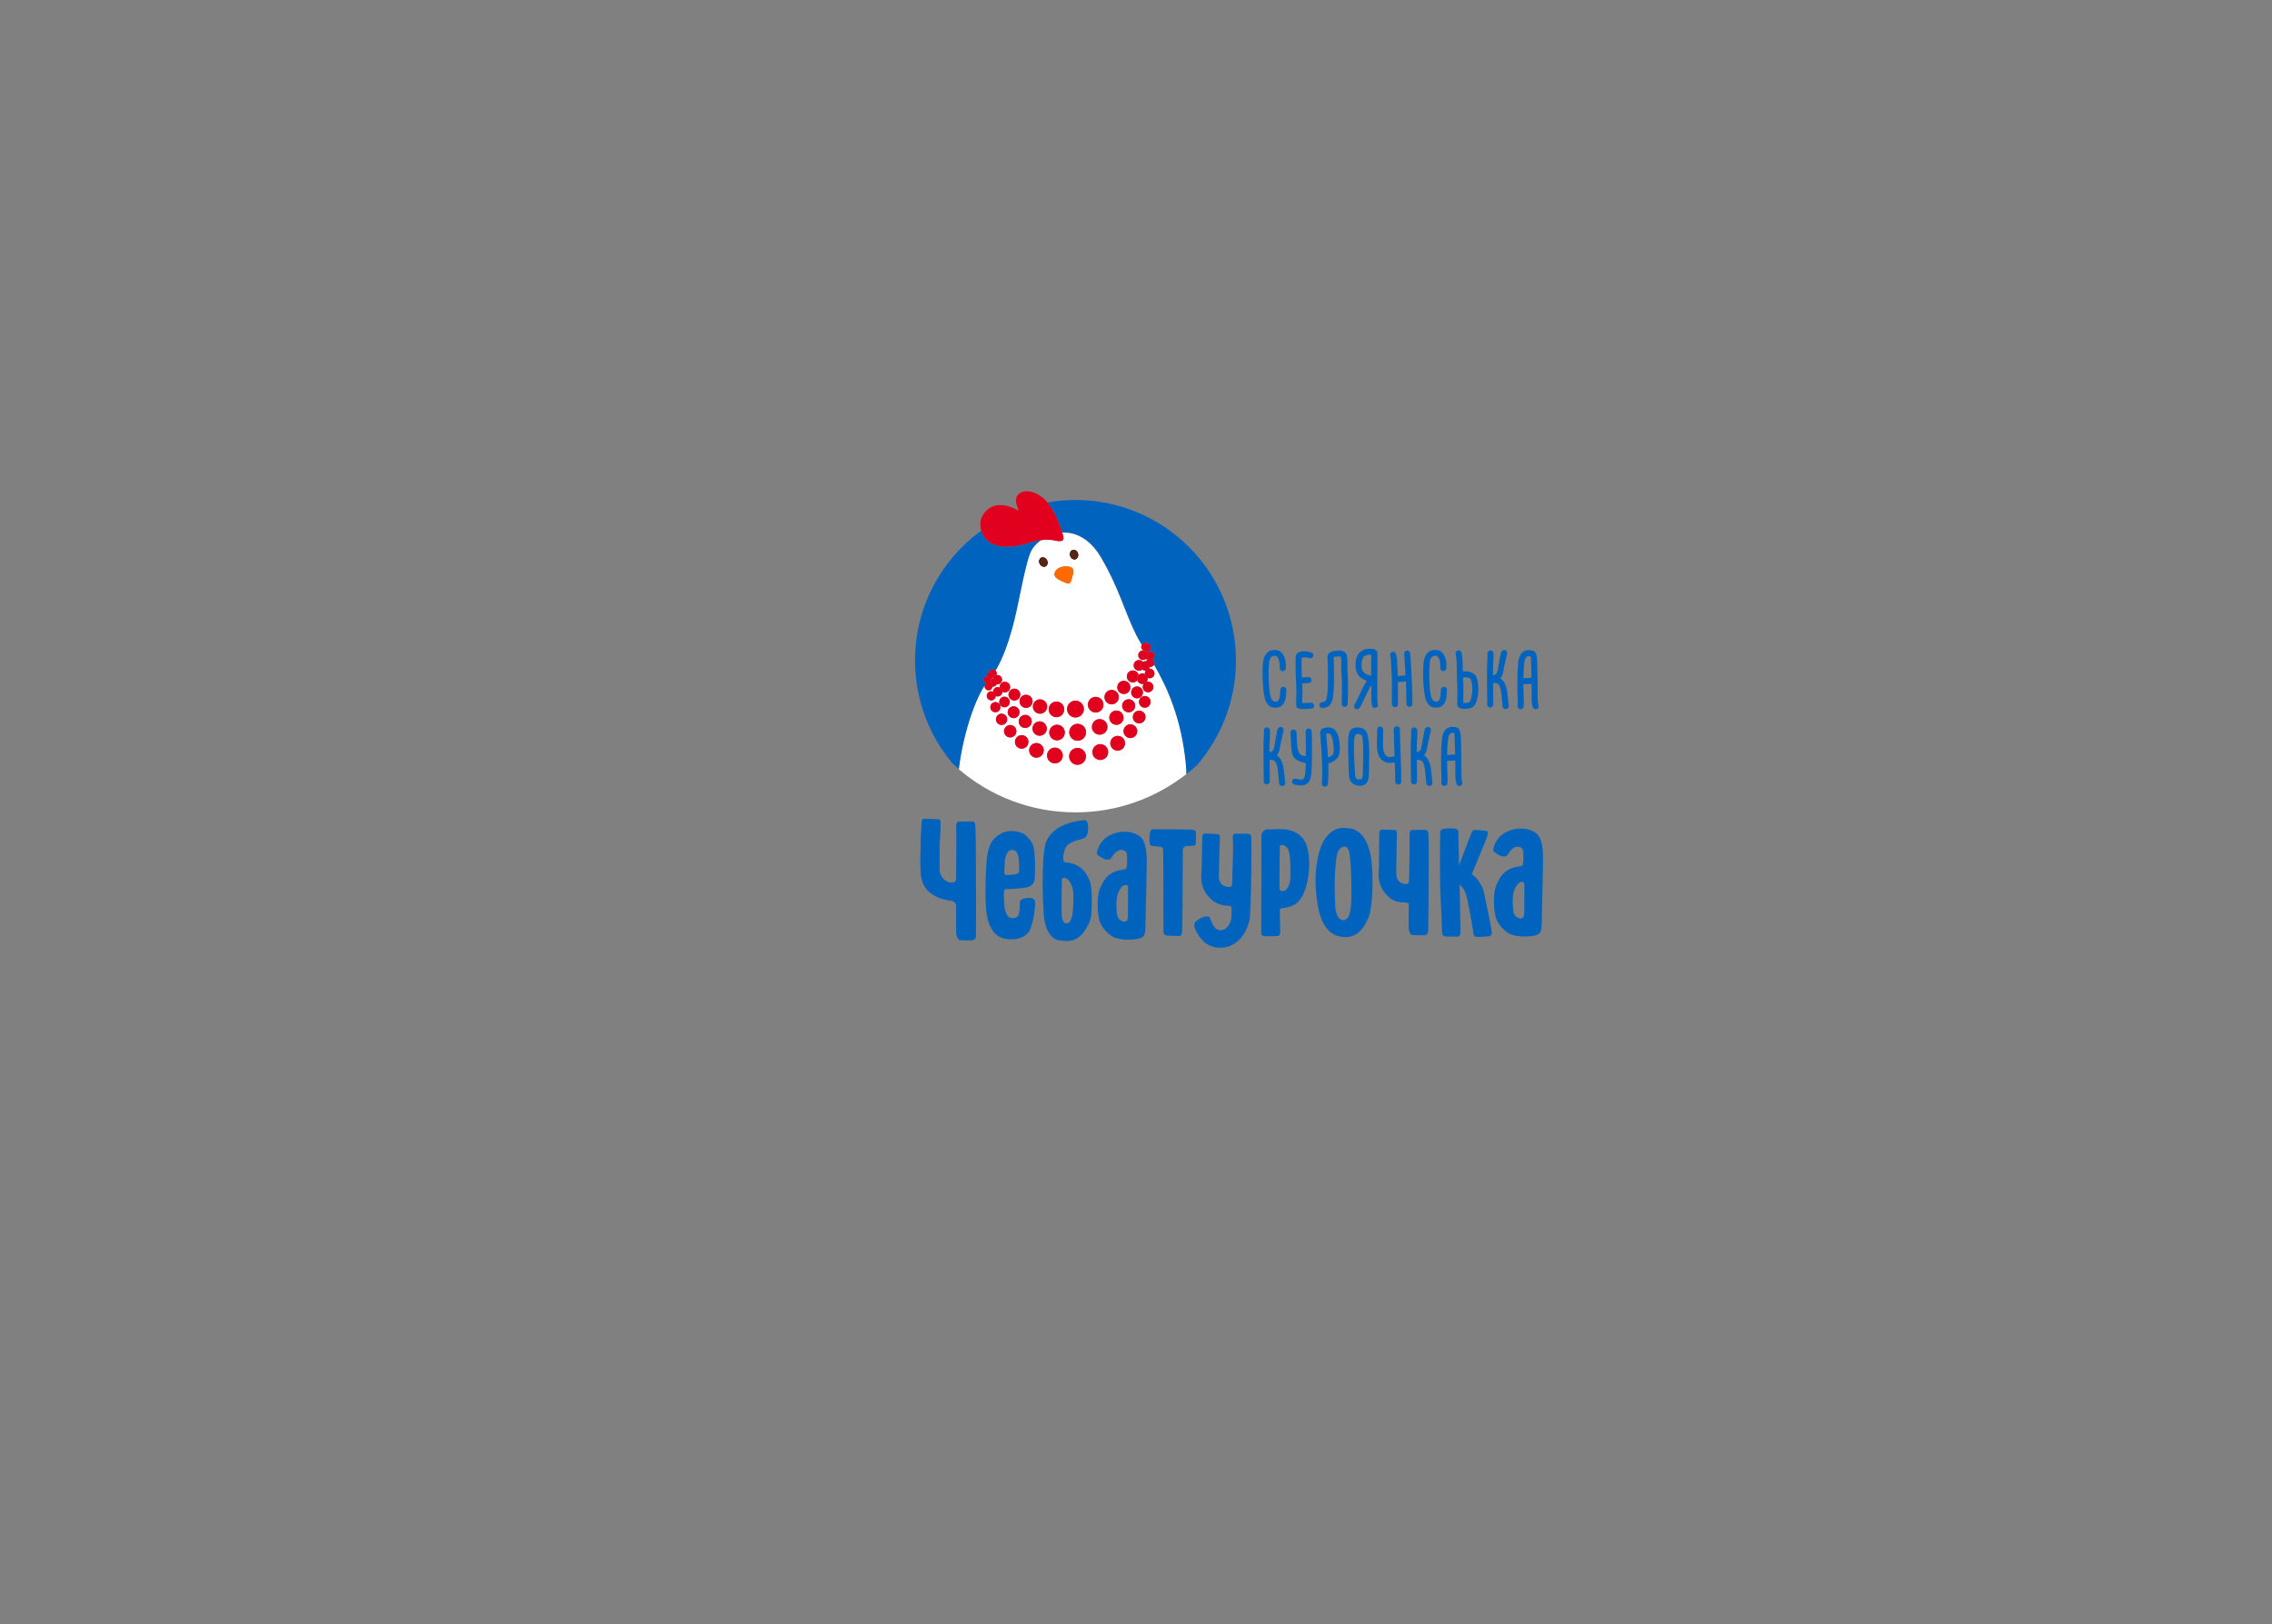 <?xml version="1.0" encoding="utf-8"?>
<!-- Generator: Adobe Illustrator 24.1.2, SVG Export Plug-In . SVG Version: 6.00 Build 0)  -->
<svg version="1.1" id="Layer_1" xmlns="http://www.w3.org/2000/svg" xmlns:xlink="http://www.w3.org/1999/xlink" x="0px" y="0px"
	 viewBox="0 0 701.33 501.33" style="enable-background:new 0 0 701.33 501.33;" xml:space="preserve">
<rect x="0" y="0" width="701.33" height="501.33" fill="#808080" stroke="none"/>
<style type="text/css">
	.st0{fill:none;}
	.st1{fill:#0064BF;}
	.st2{fill:#FFFFFF;}
	.st3{fill:#E1001E;}
	.st4{fill:#FF6A00;}
	.st5{fill:#572515;}
</style>
<g>
	<g>
		<path class="st0" d="M332.04,139.8c-30.64,0-55.47,24.84-55.47,55.47c0,15.89,6.69,30.2,17.39,40.32
			c-7.18-8.59-11.5-19.65-11.5-31.72c0-16.48,8.06-31.07,20.44-40.07c-0.72-2.32-0.17-4.97,2.31-6.77c3.81-2.77,8.81,0.49,9.17,0.51
			c0.35,0.02-1.94-3.1,0.05-5.01c1.83-1.76,6.03-0.89,8.92,2.6c2.81-0.49,5.69-0.77,8.64-0.77c27.35,0,49.53,22.17,49.53,49.53
			c0,12.35-4.53,23.64-12.01,32.31c11.07-10.14,18.01-24.71,18.01-40.91C387.52,164.64,362.68,139.8,332.04,139.8z"/>
		<path class="st1" d="M353.67,200.96c-0.01-0.01-0.03,0-0.04-0.01c0,0.01,0.01,0.01,0.01,0.02
			C353.65,200.96,353.66,200.96,353.67,200.96z"/>
		<path class="st1" d="M331.99,154.34c-2.95,0-5.83,0.27-8.64,0.77c0.25,0.3,0.5,0.62,0.72,0.96c2.17,3.25,3.33,6.59,3.84,8.32
			c2.51-0.13,7.84,0.55,12.02,7.75c5.67,9.75,6.91,15.97,10.88,23.99c0.44,0.88,1,1.85,1.65,2.92c0.12-0.22,0.29-0.42,0.53-0.54
			c0.53-0.27,1.14-0.12,1.52,0.3c0.04,0.02,0.09,0.01,0.13,0.03c0.58,0.29,0.81,0.99,0.52,1.56c-0.16,0.32-0.44,0.52-0.76,0.6
			c0.11,0.04,0.22,0.07,0.32,0.14c0.05,0.04,0.08,0.09,0.12,0.13c0.25-0.1,0.52-0.13,0.79-0.04c0.61,0.2,0.94,0.86,0.74,1.48
			c-0.1,0.32-0.33,0.55-0.61,0.68c0.49,0.28,0.76,0.86,0.63,1.44c-0.03,0.14-0.09,0.27-0.16,0.38c3.95,6.81,8.49,16.5,9.83,30.98
			c0.09,0.94,0.14,1.86,0.15,2.76c1.13-0.89,2.24-1.81,3.3-2.78c7.48-8.67,12.01-19.96,12.01-32.31
			C381.52,176.52,359.34,154.34,331.99,154.34z"/>
		<path class="st1" d="M304.55,210.83c-0.47-0.09-0.85-0.48-0.86-0.98c-0.02-0.54,0.38-0.98,0.9-1.06
			c-0.03-0.21-0.02-0.42,0.08-0.62c0.12-0.24,0.32-0.41,0.56-0.51c0.02-0.12,0.04-0.24,0.1-0.35c0.33-0.62,1.1-0.85,1.71-0.52
			c0.12,0.07,0.22,0.16,0.31,0.26c2.4-3.99,3.89-8.58,5.17-13.06c1.95-6.87,3.58-17.97,5.49-23.08c0.71-1.89,2.05-3.24,3.46-4.2
			c-1.28,0.14-2.74,0.44-4.25,0.97c-3.25,1.14-9.21,1.91-12.16-0.61c-1.03-0.88-1.78-2.03-2.16-3.28
			c-12.38,9-20.44,23.59-20.44,40.07c0,12.07,4.32,23.13,11.5,31.72c0.68,0.64,1.38,1.27,2.09,1.88c1.3-10.88,4.93-21.35,7.95-25.8
			C304.06,211.32,304.25,211.02,304.55,210.83z"/>
		<path class="st2" d="M305.76,209.66c0.01,0.03,0.02,0.06,0.02,0.1c0.2-0.14,0.43-0.23,0.67-0.24c0.02-0.09,0.04-0.17,0.07-0.26
			c0.02-0.04,0.04-0.07,0.06-0.11c-0.03,0-0.05,0.01-0.08,0.01C306.35,209.44,306.07,209.61,305.76,209.66z"/>
		<path class="st2" d="M353.64,200.97c0-0.01-0.01-0.01-0.01-0.02c0,0,0,0-0.01,0c-0.03,0-0.07-0.01-0.1-0.01
			c0.03,0.01,0.05,0.03,0.08,0.05C353.62,200.98,353.63,200.97,353.64,200.97z"/>
		<path class="st2" d="M366.05,236.21c-1.34-14.48-5.88-24.17-9.83-30.98c-0.26,0.43-0.75,0.69-1.26,0.63
			c-0.04,0.21-0.13,0.4-0.26,0.57c0.18-0.02,0.37-0.01,0.55,0.03c0.79,0.21,1.27,1.02,1.06,1.81c-0.21,0.8-1.01,1.27-1.81,1.07
			c-0.09-0.02-0.17-0.06-0.25-0.09c0.07,0.43-0.04,0.87-0.29,1.22c0.3-0.08,0.63-0.08,0.95,0.03c0.86,0.29,1.32,1.23,1.02,2.09
			s-1.23,1.32-2.09,1.03c-0.86-0.29-1.32-1.23-1.02-2.09c0.05-0.16,0.14-0.3,0.23-0.43c-0.67,0.19-1.42-0.07-1.82-0.69
			c-0.08-0.12-0.13-0.25-0.18-0.38c-0.32,0.37-0.79,0.62-1.32,0.64c-1.02,0.04-1.88-0.76-1.91-1.78c-0.04-1.02,0.76-1.88,1.78-1.92
			c0.88-0.03,1.63,0.56,1.85,1.38c0.08-0.08,0.17-0.15,0.27-0.22c0.52-0.34,1.16-0.34,1.67-0.06c-0.02-0.17-0.01-0.35,0.03-0.53
			c0.05-0.2,0.14-0.38,0.26-0.53c-0.38,0.04-0.75-0.06-1.06-0.31c-0.2,0.16-0.43,0.28-0.69,0.33c-0.9,0.19-1.78-0.38-1.97-1.28
			c-0.19-0.9,0.38-1.78,1.28-1.97c0.6-0.13,1.19,0.09,1.57,0.52c0.31-0.18,0.66-0.22,1-0.15c0.09-0.28,0.27-0.51,0.5-0.67
			c-0.23,0.07-0.47,0.09-0.71,0.03c-0.09,0.05-0.18,0.1-0.28,0.14c-0.76,0.28-1.61-0.11-1.89-0.88s0.11-1.61,0.88-1.89
			c0.2-0.07,0.41-0.1,0.61-0.08c-0.22-0.12-0.41-0.29-0.54-0.53c-0.2-0.39-0.15-0.83,0.04-1.19c-0.65-1.07-1.21-2.04-1.65-2.92
			c-3.97-8.02-5.21-14.24-10.88-23.99c-4.18-7.2-9.52-7.88-12.02-7.75c0.16,0.55,0.26,0.95,0.31,1.11c0.56,2.17-1.74,1.49-3.25,1.21
			c-0.77-0.14-2.01-0.17-3.5-0.01c-1.41,0.96-2.76,2.31-3.46,4.2c-1.91,5.11-3.54,16.21-5.49,23.08c-1.27,4.48-2.76,9.07-5.17,13.06
			c0.33,0.35,0.43,0.86,0.25,1.32c0.27-0.05,0.55-0.03,0.82,0.08c0.74,0.3,1.1,1.15,0.81,1.89c-0.26,0.64-0.92,1-1.58,0.89
			c0,0.01,0,0.01,0,0.02c-0.22,0.51-0.74,0.78-1.27,0.73c-0.06,0.59-0.51,1.08-1.12,1.11c-0.68,0.04-1.26-0.47-1.3-1.15
			c-0.01-0.09,0.02-0.18,0.04-0.27c-3.01,4.46-6.65,14.92-7.95,25.8c9.69,8.27,22.25,13.28,35.99,13.28
			c12.89,0,24.74-4.41,34.16-11.78C366.19,238.07,366.14,237.15,366.05,236.21z M350.37,212.01c0.95-0.34,2,0.15,2.34,1.1
			s-0.15,2-1.1,2.35s-2-0.15-2.34-1.1C348.93,213.41,349.42,212.36,350.37,212.01z M350.41,217.7c0.09,1.11-0.74,2.09-1.85,2.18
			c-1.11,0.09-2.08-0.74-2.17-1.85s0.74-2.09,1.85-2.18C349.35,215.76,350.32,216.59,350.41,217.7z M344.91,211.84
			c0.19-1.11,1.24-1.86,2.35-1.66s1.85,1.25,1.66,2.36c-0.19,1.11-1.24,1.86-2.35,1.66S344.72,212.95,344.91,211.84z M331.13,169.79
			c0.66-0.19,1.38,0.28,1.61,1.06c0.23,0.78-0.11,1.57-0.77,1.77s-1.38-0.28-1.61-1.06C330.13,170.78,330.47,169.99,331.13,169.79z
			 M324.97,216.85c1.17-0.63,2.63-0.19,3.26,0.98c0.63,1.17,0.19,2.64-0.98,3.27c-1.17,0.63-2.63,0.19-3.26-0.98
			S323.8,217.49,324.97,216.85z M321.38,172.19c0.6-0.32,1.4,0,1.79,0.72c0.38,0.72,0.21,1.56-0.4,1.89c-0.6,0.32-1.4,0-1.79-0.72
			S320.77,172.52,321.38,172.19z M320.41,215.97c1.17-0.35,2.41,0.32,2.75,1.5c0.35,1.18-0.32,2.41-1.49,2.76
			c-1.17,0.35-2.41-0.32-2.75-1.5S319.24,216.32,320.41,215.97z M316.55,214.47c1.11-0.1,2.1,0.72,2.2,1.84
			c0.1,1.12-0.72,2.1-1.83,2.2c-1.11,0.1-2.1-0.72-2.2-1.84C314.61,215.56,315.43,214.58,316.55,214.47z M313.04,218.03
			c1,0.09,1.75,0.97,1.66,1.98c-0.09,1.01-0.97,1.75-1.98,1.67s-1.75-0.97-1.66-1.98S312.04,217.94,313.04,218.03z M309.7,218.29
			c-0.88-0.21-1.42-1.09-1.22-1.97c0.21-0.88,1.08-1.43,1.96-1.22c0.88,0.21,1.42,1.09,1.22,1.97
			C311.46,217.95,310.58,218.49,309.7,218.29z M316.28,220.68c1.11-0.11,2.1,0.71,2.2,1.82c0.11,1.11-0.71,2.1-1.82,2.21
			c-1.11,0.11-2.1-0.71-2.2-1.82C314.36,221.78,315.17,220.79,316.28,220.68z M313.29,212.58c1.01,0.09,1.75,0.98,1.66,1.99
			c-0.09,1.01-0.98,1.75-1.99,1.66s-1.75-0.98-1.66-1.99C311.39,213.23,312.28,212.49,313.29,212.58z M304.6,214.98
			c-0.1-0.77,0.43-1.47,1.2-1.58c0.26-0.04,0.51,0.01,0.74,0.11c0-0.15,0.02-0.3,0.07-0.44c0.26-0.75,1.08-1.15,1.83-0.88
			c0.04,0.02,0.08,0.04,0.12,0.06c-0.02-0.18-0.01-0.37,0.04-0.56c0.22-0.88,1.11-1.41,1.99-1.19c0.88,0.22,1.41,1.12,1.19,2
			c-0.22,0.88-1.11,1.41-1.99,1.19c-0.14-0.04-0.27-0.09-0.39-0.16c0,0.17-0.02,0.33-0.08,0.5c-0.26,0.75-1.08,1.15-1.83,0.88
			c-0.04-0.01-0.08-0.04-0.12-0.06c-0.03,0.67-0.53,1.24-1.21,1.33C305.4,216.29,304.7,215.75,304.6,214.98z M305.74,218.66
			c-0.2-0.85,0.32-1.69,1.16-1.9c0.84-0.2,1.69,0.32,1.89,1.16s-0.32,1.69-1.16,1.9S305.95,219.51,305.74,218.66z M307.55,222.67
			c-0.35-0.9,0.1-1.91,0.99-2.26c0.9-0.35,1.91,0.1,2.25,0.99c0.35,0.9-0.1,1.91-0.99,2.26
			C308.91,224.02,307.9,223.57,307.55,222.67z M312.83,227.36c-0.9,0.55-2.08,0.26-2.63-0.64c-0.55-0.91-0.26-2.09,0.64-2.64
			c0.9-0.55,2.08-0.26,2.63,0.64S313.73,226.81,312.83,227.36z M316.81,230.54c-0.83,0.8-2.15,0.76-2.95-0.07s-0.76-2.16,0.07-2.96
			s2.15-0.76,2.95,0.07C317.68,228.42,317.65,229.74,316.81,230.54z M321.84,232.84c-0.67,1.05-2.07,1.36-3.12,0.69
			c-1.05-0.67-1.36-2.07-0.69-3.13c0.67-1.05,2.07-1.36,3.12-0.69C322.2,230.39,322.51,231.79,321.84,232.84z M321.6,227.01
			c-1.16,0.38-2.41-0.26-2.79-1.43c-0.38-1.17,0.26-2.42,1.42-2.8s2.41,0.26,2.79,1.43C323.4,225.38,322.77,226.63,321.6,227.01z
			 M327.94,233.99c-0.43,1.28-1.81,1.96-3.08,1.53s-1.96-1.81-1.53-3.09c0.43-1.28,1.81-1.96,3.08-1.53S328.37,232.72,327.94,233.99
			z M327.54,228.19c-1.14,0.69-2.62,0.33-3.31-0.81c-0.69-1.14-0.33-2.62,0.81-3.32c1.14-0.69,2.62-0.33,3.31,0.81
			C329.04,226.01,328.67,227.49,327.54,228.19z M326.24,178.55c-0.81-0.62-1.21-1.58,0.08-2.85c0.76-0.74,3.14-1.28,4.46-0.5
			c0.98,0.57,0.46,1.94,0.14,3.19c-0.4,1.57-0.76,1.97-1.59,1.67C328.99,179.93,327.05,179.17,326.24,178.55z M330.32,216.87
			c1.1-0.92,2.75-0.77,3.66,0.34c0.92,1.11,0.77,2.75-0.34,3.67c-1.1,0.92-2.75,0.77-3.66-0.34
			C329.06,219.44,329.21,217.79,330.32,216.87z M335.2,233.76c-0.15,1.43-1.43,2.47-2.86,2.32c-1.43-0.15-2.46-1.44-2.31-2.87
			c0.15-1.43,1.43-2.47,2.86-2.32C334.32,231.04,335.35,232.32,335.2,233.76z M334.46,227.92c-1.03,1-2.68,0.97-3.68-0.06
			c-1-1.04-0.97-2.69,0.06-3.69c1.03-1,2.68-0.97,3.68,0.06C335.52,225.26,335.49,226.91,334.46,227.92z M336.3,216.07
			c0.8-1.06,2.32-1.27,3.38-0.47c1.06,0.81,1.27,2.32,0.47,3.39s-2.32,1.27-3.38,0.47C335.7,218.65,335.49,217.14,336.3,216.07z
			 M337.38,223.17c0.66-1.15,2.14-1.55,3.28-0.88s1.54,2.14,0.88,3.29c-0.66,1.15-2.14,1.55-3.28,0.88
			C337.1,225.8,336.71,224.33,337.38,223.17z M340.02,234.57c-1.33,0.21-2.58-0.71-2.79-2.04s0.7-2.59,2.04-2.8
			c1.33-0.21,2.58,0.71,2.79,2.04C342.27,233.11,341.35,234.36,340.02,234.57z M341.1,214.32c0.48-1.13,1.79-1.66,2.92-1.17
			c1.13,0.49,1.65,1.8,1.17,2.93c-0.48,1.13-1.79,1.66-2.92,1.17C341.14,216.76,340.62,215.45,341.1,214.32z M342.47,221.06
			c0.26-1.19,1.44-1.95,2.63-1.68c1.19,0.26,1.94,1.45,1.68,2.64s-1.44,1.95-2.63,1.68C342.96,223.43,342.21,222.25,342.47,221.06z
			 M345.99,231.5c-1.14,0.55-2.5,0.07-3.04-1.07s-0.07-2.51,1.07-3.05c1.14-0.55,2.5-0.07,3.04,1.07
			C347.61,229.59,347.13,230.96,345.99,231.5z M350.34,227.3c-0.88,0.78-2.22,0.7-3-0.18c-0.78-0.88-0.7-2.22,0.18-3
			c0.88-0.78,2.22-0.7,3,0.18C351.29,225.18,351.21,226.52,350.34,227.3z M353.24,222.47c-0.63,0.89-1.85,1.09-2.74,0.47
			c-0.88-0.63-1.09-1.86-0.46-2.74c0.63-0.89,1.85-1.09,2.74-0.47C353.66,220.35,353.87,221.58,353.24,222.47z M355.01,217.44
			c-0.43,0.9-1.51,1.28-2.41,0.85c-0.9-0.43-1.27-1.51-0.84-2.41c0.43-0.9,1.51-1.28,2.41-0.85
			C355.06,215.46,355.44,216.54,355.01,217.44z"/>
		<path class="st3" d="M305.06,167.07c2.95,2.51,8.9,1.75,12.16,0.61c1.51-0.53,2.97-0.82,4.25-0.97c1.48-0.17,2.72-0.13,3.5,0.01
			c1.51,0.27,3.82,0.96,3.25-1.21c-0.04-0.17-0.14-0.56-0.31-1.11c-0.51-1.73-1.67-5.08-3.84-8.32c-0.23-0.34-0.47-0.66-0.72-0.96
			c-2.89-3.49-7.09-4.36-8.92-2.6c-1.99,1.91,0.31,5.03-0.05,5.01c-0.35-0.02-5.36-3.27-9.17-0.51c-2.48,1.8-3.03,4.45-2.31,6.77
			C303.29,165.04,304.03,166.2,305.06,167.07z"/>
		<path class="st4" d="M330.93,178.39c0.32-1.25,0.84-2.62-0.14-3.19c-1.32-0.77-3.71-0.24-4.46,0.5c-1.29,1.26-0.89,2.22-0.08,2.85
			c0.81,0.62,2.74,1.39,3.1,1.51C330.17,180.36,330.52,179.96,330.93,178.39z"/>
		<path class="st3" d="M305.33,207.31c-0.06,0.11-0.08,0.23-0.1,0.35c0.27-0.11,0.57-0.11,0.85,0.02c0.52,0.26,0.74,0.89,0.48,1.41
			c-0.01,0.02-0.03,0.04-0.04,0.06c0.03,0,0.05,0,0.08-0.01c0.21-0.41,0.58-0.69,1.01-0.77c0.18-0.46,0.09-0.97-0.25-1.32
			c-0.09-0.1-0.19-0.19-0.31-0.26C306.42,206.46,305.66,206.69,305.33,207.31z"/>
		<path class="st3" d="M306.59,209.15c-0.02,0.04-0.04,0.07-0.06,0.11c-0.03,0.08-0.06,0.17-0.07,0.26
			c0.18-0.01,0.37,0.02,0.55,0.09c0.62,0.27,0.91,1,0.65,1.63c0.66,0.11,1.32-0.25,1.58-0.89c0.3-0.75-0.06-1.59-0.81-1.89
			c-0.27-0.11-0.56-0.13-0.82-0.08C307.17,208.46,306.8,208.74,306.59,209.15z"/>
		<path class="st3" d="M309.4,213.53c0.12,0.07,0.25,0.12,0.39,0.16c0.88,0.22,1.77-0.31,1.99-1.19c0.22-0.88-0.31-1.77-1.19-2
			c-0.88-0.22-1.77,0.31-1.99,1.19c-0.05,0.19-0.05,0.37-0.04,0.56C309.08,212.48,309.39,212.98,309.4,213.53z"/>
		<ellipse class="st3" cx="313.13" cy="214.41" rx="1.83" ry="1.84"/>
		<path class="st3" d="M316.91,218.51c1.11-0.1,1.93-1.09,1.83-2.2c-0.1-1.12-1.08-1.94-2.2-1.84s-1.93,1.09-1.83,2.2
			C314.82,217.79,315.8,218.61,316.91,218.51z"/>
		<path class="st3" d="M321.67,220.23c1.17-0.35,1.84-1.58,1.49-2.76c-0.35-1.18-1.58-1.85-2.75-1.5c-1.17,0.35-1.84,1.59-1.49,2.76
			S320.5,220.58,321.67,220.23z"/>
		<path class="st3" d="M327.25,221.11c1.17-0.63,1.61-2.1,0.98-3.27c-0.63-1.17-2.09-1.61-3.26-0.98c-1.17,0.63-1.61,2.1-0.98,3.27
			S326.08,221.74,327.25,221.11z"/>
		<path class="st3" d="M333.64,220.89c1.1-0.92,1.26-2.57,0.34-3.67c-0.92-1.11-2.56-1.26-3.66-0.34s-1.26,2.57-0.34,3.67
			C330.9,221.65,332.54,221.81,333.64,220.89z"/>
		<path class="st3" d="M340.14,218.99c0.8-1.06,0.6-2.58-0.47-3.39c-1.06-0.81-2.58-0.6-3.38,0.47s-0.6,2.58,0.47,3.39
			C337.83,220.27,339.34,220.06,340.14,218.99z"/>
		
			<ellipse transform="matrix(1.658774e-03 -1 1 1.658774e-03 127.38 557.986)" class="st3" cx="343.15" cy="215.2" rx="2.23" ry="2.22"/>
		<path class="st3" d="M346.57,214.2c1.11,0.19,2.16-0.55,2.35-1.66c0.19-1.11-0.55-2.17-1.66-2.36s-2.16,0.55-2.35,1.66
			C344.72,212.95,345.46,214.01,346.57,214.2z"/>
		<path class="st3" d="M351.47,208.34c-0.22-0.82-0.97-1.41-1.85-1.38c-1.02,0.04-1.82,0.89-1.78,1.92
			c0.04,1.02,0.89,1.82,1.91,1.78c0.53-0.02,1-0.26,1.32-0.64C350.88,209.44,351.02,208.78,351.47,208.34z"/>
		<path class="st3" d="M352.51,204.5c0.1-0.09,0.21-0.15,0.32-0.21c-0.38-0.43-0.97-0.65-1.57-0.52c-0.9,0.19-1.47,1.07-1.28,1.97
			c0.19,0.9,1.07,1.47,1.97,1.28c0.26-0.06,0.49-0.18,0.69-0.33c-0.05-0.04-0.11-0.06-0.15-0.1
			C351.92,206,351.93,205.07,352.51,204.5z"/>
		<path class="st3" d="M352.89,201.47c0.18-0.25,0.44-0.41,0.71-0.48c-0.03-0.02-0.05-0.03-0.08-0.05c-0.2-0.01-0.4-0.07-0.57-0.16
			c-0.2-0.01-0.41,0.01-0.61,0.08c-0.76,0.28-1.16,1.13-0.88,1.89s1.13,1.16,1.89,0.88c0.1-0.04,0.19-0.08,0.28-0.14
			c-0.15-0.04-0.3-0.1-0.43-0.19C352.61,202.88,352.47,202.06,352.89,201.47z"/>
		<path class="st3" d="M352.41,200.24c0.12,0.24,0.32,0.4,0.54,0.53c0.18,0.1,0.37,0.16,0.57,0.16c0.03,0,0.07,0.01,0.1,0.01
			c-0.01-0.01-0.02,0-0.03-0.01c-0.58-0.29-0.81-0.99-0.52-1.56c0.27-0.54,0.89-0.76,1.43-0.56c-0.38-0.42-0.99-0.57-1.52-0.3
			c-0.24,0.12-0.4,0.32-0.53,0.54C352.26,199.41,352.22,199.85,352.41,200.24z"/>
		<path class="st3" d="M305.76,209.66c0.31-0.05,0.58-0.22,0.75-0.5c0.01-0.02,0.03-0.03,0.04-0.06c0.26-0.52,0.04-1.16-0.48-1.41
			c-0.28-0.14-0.59-0.13-0.85-0.02c-0.23,0.09-0.44,0.26-0.56,0.51c-0.1,0.2-0.11,0.41-0.08,0.62c0.04-0.01,0.08-0.03,0.12-0.03
			C305.24,208.74,305.68,209.14,305.76,209.66z"/>
		<path class="st3" d="M307.01,209.61c-0.18-0.08-0.36-0.1-0.55-0.09c-0.25,0.01-0.47,0.1-0.67,0.24c0,0.01,0.01,0.02,0.01,0.02
			c0.01,0.37-0.18,0.69-0.47,0.89c0.58,0.07,1.04,0.52,1.08,1.12c0,0.07-0.02,0.12-0.03,0.19c0.52,0.05,1.04-0.22,1.27-0.73
			c0-0.01,0-0.01,0-0.02C307.91,210.61,307.63,209.88,307.01,209.61z"/>
		<path class="st3" d="M307.37,214.61c0.01,0.08,0.01,0.16,0.01,0.24c0.04,0.02,0.08,0.04,0.12,0.06c0.75,0.26,1.57-0.13,1.83-0.88
			c0.06-0.17,0.08-0.33,0.08-0.5c-0.01-0.54-0.33-1.05-0.84-1.28c-0.04-0.02-0.08-0.04-0.12-0.06c-0.75-0.26-1.57,0.13-1.83,0.88
			c-0.05,0.15-0.07,0.3-0.07,0.44C306.97,213.71,307.3,214.11,307.37,214.61z"/>
		<path class="st3" d="M310.44,215.1c-0.88-0.21-1.76,0.34-1.96,1.22c-0.21,0.88,0.34,1.76,1.22,1.97s1.76-0.34,1.96-1.22
			C311.87,216.19,311.32,215.31,310.44,215.1z"/>
		<path class="st3" d="M312.73,221.68c1,0.09,1.89-0.66,1.98-1.67c0.09-1.01-0.66-1.89-1.66-1.98s-1.89,0.66-1.98,1.67
			S311.72,221.59,312.73,221.68z"/>
		<path class="st3" d="M316.67,224.71c1.11-0.11,1.92-1.1,1.82-2.21c-0.11-1.11-1.09-1.93-2.2-1.82c-1.11,0.11-1.92,1.1-1.82,2.21
			C314.57,224.01,315.56,224.82,316.67,224.71z"/>
		<path class="st3" d="M320.24,222.79c-1.16,0.38-1.8,1.63-1.42,2.8c0.38,1.17,1.63,1.8,2.79,1.43c1.16-0.38,1.8-1.63,1.42-2.8
			C322.65,223.05,321.4,222.41,320.24,222.79z"/>
		<path class="st3" d="M325.04,224.06c-1.14,0.69-1.5,2.18-0.81,3.32c0.69,1.14,2.17,1.5,3.31,0.81c1.14-0.69,1.5-2.18,0.81-3.32
			C327.65,223.73,326.17,223.37,325.04,224.06z"/>
		<path class="st3" d="M330.84,224.17c-1.03,1-1.06,2.65-0.06,3.69c1,1.04,2.65,1.06,3.68,0.06s1.06-2.65,0.06-3.69
			C333.52,223.19,331.87,223.16,330.84,224.17z"/>
		<path class="st3" d="M338.25,226.47c1.15,0.67,2.62,0.27,3.28-0.88c0.66-1.15,0.27-2.63-0.88-3.29s-2.62-0.27-3.28,0.88
			C336.71,224.33,337.1,225.8,338.25,226.47z"/>
		<path class="st3" d="M344.15,223.7c1.19,0.26,2.37-0.49,2.63-1.68s-0.49-2.38-1.68-2.64c-1.19-0.26-2.37,0.49-2.63,1.68
			C342.21,222.25,342.96,223.43,344.15,223.7z"/>
		<path class="st3" d="M346.39,218.03c0.09,1.11,1.06,1.94,2.17,1.85c1.11-0.09,1.94-1.07,1.85-2.18s-1.06-1.94-2.17-1.85
			C347.13,215.94,346.3,216.92,346.39,218.03z"/>
		<path class="st3" d="M351.61,215.46c0.95-0.34,1.44-1.4,1.1-2.35s-1.39-1.45-2.34-1.1c-0.95,0.34-1.44,1.4-1.1,2.35
			C349.61,215.31,350.66,215.81,351.61,215.46z"/>
		<path class="st3" d="M353.41,208.06c-0.51-0.27-1.15-0.28-1.67,0.06c-0.1,0.06-0.19,0.14-0.27,0.22c-0.44,0.44-0.59,1.1-0.39,1.69
			c0.04,0.13,0.1,0.26,0.18,0.38c0.4,0.62,1.14,0.87,1.82,0.69c0.22-0.31,0.54-0.53,0.9-0.63c0.25-0.35,0.36-0.79,0.29-1.22
			C353.78,209.03,353.46,208.57,353.41,208.06z"/>
		<path class="st3" d="M353.8,204.25c0.01-0.04,0.03-0.08,0.04-0.12c-0.34-0.07-0.69-0.02-1,0.15c-0.11,0.06-0.23,0.12-0.32,0.21
			c-0.58,0.57-0.59,1.51-0.02,2.09c0.04,0.05,0.1,0.06,0.15,0.1c0.31,0.25,0.68,0.35,1.06,0.31c0.24-0.32,0.6-0.52,1-0.57
			c0.13-0.17,0.22-0.36,0.26-0.57c-0.05-0.01-0.11-0.01-0.16-0.02C354.08,205.68,353.64,204.97,353.8,204.25z"/>
		<path class="st3" d="M353.67,200.96c-0.01,0-0.02,0.01-0.03,0.01c-0.01,0-0.02,0.01-0.04,0.01c-0.28,0.08-0.54,0.23-0.71,0.48
			c-0.42,0.59-0.28,1.41,0.31,1.83c0.13,0.09,0.28,0.15,0.43,0.19c0.24,0.06,0.48,0.04,0.71-0.03c0.09-0.06,0.18-0.12,0.29-0.16
			c-0.42-0.29-0.64-0.81-0.47-1.32c0.11-0.34,0.37-0.58,0.68-0.7c-0.04-0.04-0.07-0.09-0.12-0.13c-0.1-0.07-0.21-0.1-0.32-0.14
			C354.16,201.07,353.91,201.06,353.67,200.96z"/>
		<path class="st3" d="M353.07,199.37c-0.29,0.58-0.05,1.28,0.52,1.56c0.01,0.01,0.02,0,0.03,0.01c0,0,0,0,0.01,0
			c0.01,0.01,0.02,0,0.04,0.01c0.24,0.1,0.49,0.11,0.73,0.05c0.32-0.08,0.6-0.28,0.76-0.6c0.29-0.58,0.05-1.28-0.52-1.56
			c-0.04-0.02-0.08-0.02-0.13-0.03C353.95,198.61,353.33,198.84,353.07,199.37z"/>
		<path class="st3" d="M305.11,210.64c0.08,0,0.14,0.02,0.22,0.03c0.29-0.2,0.48-0.52,0.47-0.89c0-0.01-0.01-0.02-0.01-0.02
			c0-0.04-0.02-0.06-0.02-0.1c-0.08-0.52-0.52-0.92-1.06-0.9c-0.04,0-0.08,0.02-0.12,0.03c-0.52,0.08-0.92,0.52-0.9,1.06
			c0.02,0.5,0.39,0.89,0.86,0.98C304.72,210.73,304.9,210.65,305.11,210.64z"/>
		<path class="st3" d="M305.33,210.67c-0.07-0.01-0.14-0.04-0.22-0.03c-0.21,0.01-0.39,0.09-0.56,0.19
			c-0.3,0.18-0.49,0.48-0.55,0.84c-0.01,0.09-0.04,0.18-0.04,0.27c0.04,0.68,0.62,1.19,1.3,1.15c0.61-0.04,1.07-0.52,1.12-1.11
			c0.01-0.06,0.03-0.12,0.03-0.19C306.37,211.19,305.9,210.74,305.33,210.67z"/>
		<path class="st3" d="M306.17,216.19c0.68-0.09,1.18-0.66,1.21-1.33c0-0.08,0-0.16-0.01-0.24c-0.07-0.5-0.4-0.91-0.83-1.1
			c-0.23-0.1-0.48-0.14-0.74-0.11c-0.77,0.1-1.3,0.81-1.2,1.58C304.7,215.75,305.4,216.29,306.17,216.19z"/>
		<path class="st3" d="M308.8,217.93c-0.2-0.85-1.05-1.37-1.89-1.16c-0.84,0.2-1.36,1.05-1.16,1.9c0.2,0.85,1.05,1.37,1.89,1.16
			S309,218.77,308.8,217.93z"/>
		<path class="st3" d="M310.8,221.41c-0.35-0.9-1.36-1.34-2.25-0.99c-0.9,0.35-1.34,1.36-0.99,2.26c0.35,0.9,1.36,1.34,2.25,0.99
			C310.71,223.32,311.15,222.31,310.8,221.41z"/>
		<path class="st3" d="M313.47,224.72c-0.55-0.91-1.73-1.19-2.63-0.64c-0.9,0.55-1.19,1.73-0.64,2.64c0.55,0.91,1.73,1.19,2.63,0.64
			C313.73,226.81,314.02,225.63,313.47,224.72z"/>
		<path class="st3" d="M313.94,227.5c-0.83,0.8-0.87,2.12-0.07,2.96s2.11,0.87,2.95,0.07c0.83-0.8,0.87-2.12,0.07-2.96
			C316.1,226.74,314.77,226.71,313.94,227.5z"/>
		<path class="st3" d="M321.15,229.72c-1.05-0.67-2.45-0.36-3.12,0.69c-0.67,1.05-0.36,2.45,0.69,3.13
			c1.05,0.67,2.45,0.36,3.12-0.69C322.51,231.79,322.2,230.39,321.15,229.72z"/>
		<path class="st3" d="M326.41,230.91c-1.27-0.43-2.65,0.26-3.08,1.53c-0.43,1.28,0.26,2.66,1.53,3.09s2.65-0.26,3.08-1.53
			S327.68,231.34,326.41,230.91z"/>
		<path class="st3" d="M332.89,230.89c-1.43-0.15-2.71,0.89-2.86,2.32c-0.15,1.43,0.88,2.72,2.31,2.87
			c1.43,0.15,2.71-0.89,2.86-2.32C335.35,232.32,334.32,231.04,332.89,230.89z"/>
		<path class="st3" d="M339.27,229.73c-1.33,0.21-2.24,1.46-2.04,2.8s1.46,2.25,2.79,2.04c1.33-0.21,2.24-1.46,2.04-2.8
			C341.85,230.44,340.6,229.52,339.27,229.73z"/>
		<path class="st3" d="M344.02,227.38c-1.14,0.55-1.62,1.91-1.07,3.05s1.91,1.62,3.04,1.07c1.14-0.55,1.62-1.91,1.07-3.05
			C346.52,227.31,345.16,226.83,344.02,227.38z"/>
		<path class="st3" d="M347.52,224.12c-0.88,0.78-0.96,2.12-0.18,3c0.78,0.88,2.12,0.96,3,0.18c0.88-0.78,0.96-2.12,0.18-3
			C349.74,223.42,348.4,223.34,347.52,224.12z"/>
		<path class="st3" d="M352.78,219.73c-0.88-0.63-2.11-0.42-2.74,0.47c-0.63,0.89-0.42,2.11,0.46,2.74
			c0.88,0.63,2.11,0.42,2.74-0.47C353.87,221.58,353.66,220.35,352.78,219.73z"/>
		<path class="st3" d="M354.17,215.03c-0.9-0.43-1.97-0.05-2.41,0.85c-0.43,0.9-0.05,1.98,0.84,2.41c0.9,0.43,1.97,0.05,2.41-0.85
			C355.44,216.54,355.06,215.46,354.17,215.03z"/>
		<path class="st3" d="M353.06,211.1c-0.1,0.13-0.18,0.27-0.23,0.43c-0.29,0.86,0.16,1.8,1.02,2.09c0.86,0.29,1.79-0.17,2.09-1.03
			s-0.16-1.8-1.02-2.09c-0.32-0.11-0.65-0.11-0.95-0.03C353.61,210.57,353.29,210.79,353.06,211.1z"/>
		<path class="st3" d="M353.7,207c-0.12,0.15-0.21,0.33-0.26,0.53c-0.05,0.18-0.05,0.36-0.03,0.53c0.05,0.51,0.37,0.97,0.85,1.19
			c0.08,0.04,0.16,0.07,0.25,0.09c0.79,0.21,1.6-0.27,1.81-1.07c0.21-0.8-0.27-1.61-1.06-1.81c-0.19-0.05-0.37-0.06-0.55-0.03
			C354.3,206.48,353.94,206.68,353.7,207z"/>
		<path class="st3" d="M354.89,203.46c-0.1-0.03-0.18-0.1-0.27-0.15c-0.1,0.04-0.2,0.09-0.29,0.16c-0.23,0.16-0.4,0.39-0.5,0.67
			c-0.01,0.04-0.03,0.08-0.04,0.12c-0.16,0.71,0.28,1.43,0.99,1.59c0.05,0.01,0.11,0.01,0.16,0.02c0.52,0.05,1-0.2,1.26-0.63
			c0.07-0.12,0.13-0.24,0.16-0.38c0.13-0.58-0.14-1.15-0.63-1.44C355.49,203.53,355.19,203.56,354.89,203.46z"/>
		<path class="st3" d="M354.16,201.99c-0.17,0.51,0.04,1.04,0.47,1.32c0.09,0.06,0.17,0.12,0.27,0.15c0.29,0.1,0.6,0.07,0.86-0.06
			c0.28-0.13,0.51-0.37,0.61-0.68c0.2-0.61-0.13-1.27-0.74-1.48c-0.27-0.09-0.54-0.06-0.79,0.04
			C354.53,201.41,354.27,201.64,354.16,201.99z"/>
		<path class="st5" d="M322.77,174.8c0.6-0.32,0.78-1.17,0.4-1.89c-0.38-0.72-1.19-1.04-1.79-0.72s-0.78,1.17-0.4,1.89
			S322.16,175.12,322.77,174.8z"/>
		<path class="st5" d="M322.77,174.8c0.6-0.32,0.78-1.17,0.4-1.89c-0.38-0.72-1.19-1.04-1.79-0.72s-0.78,1.17-0.4,1.89
			S322.16,175.12,322.77,174.8z"/>
		<path class="st5" d="M322.77,174.8c0.6-0.32,0.78-1.17,0.4-1.89c-0.38-0.72-1.19-1.04-1.79-0.72s-0.78,1.17-0.4,1.89
			S322.16,175.12,322.77,174.8z"/>
		<path class="st5" d="M331.97,172.62c0.66-0.19,1-0.99,0.77-1.77c-0.23-0.78-0.95-1.26-1.61-1.06c-0.66,0.19-1,0.99-0.77,1.77
			C330.59,172.34,331.31,172.82,331.97,172.62z"/>
		<path class="st5" d="M331.97,172.62c0.66-0.19,1-0.99,0.77-1.77c-0.23-0.78-0.95-1.26-1.61-1.06c-0.66,0.19-1,0.99-0.77,1.77
			C330.59,172.34,331.31,172.82,331.97,172.62z"/>
		<path class="st5" d="M331.97,172.62c0.66-0.19,1-0.99,0.77-1.77c-0.23-0.78-0.95-1.26-1.61-1.06c-0.66,0.19-1,0.99-0.77,1.77
			C330.59,172.34,331.31,172.82,331.97,172.62z"/>
	</g>
	<g>
		<path class="st1" d="M404.7,216.92C404.7,216.92,404.7,216.92,404.7,216.92l-0.81,0.05c-0.71,0.05-1.34,0.07-1.92,0.05
			c0-0.63,0.02-1.52,0.05-2.29c0.01-0.18,0.02-0.34,0.02-0.49c0.01-0.17,0.01-0.32,0.03-0.48l-0.11-2.79l0.92-0.05
			c0.59-0.03,0.94-0.05,1.05-0.05c0.52,0,0.94-0.42,0.94-0.92s-0.42-0.92-0.94-0.92c-0.15,0-0.56,0.02-1.24,0.06l-0.81,0.04
			l-0.06-1.52c-0.04-1.24-0.07-2.49-0.05-3.3c0-0.48,0-0.85,0.02-1.14c0-0.11,0.01-0.17,0.03-0.22c0,0,0.01,0,0.02,0
			c0.2-0.04,0.45-0.06,0.75-0.06c0.57,0.02,1.13,0.11,1.66,0.27c0.49,0.13,1-0.15,1.16-0.64c0.13-0.49-0.15-0.99-0.65-1.14
			c-0.69-0.2-1.4-0.31-2.11-0.34c-1.32-0.04-2.17,0.33-2.53,1.07c-0.18,0.38-0.21,1.04-0.21,2.2c-0.02,1.6,0.06,3.88,0.19,6.82
			c0.07,1.35,0.09,2.1,0.09,2.2l0,0.46c-0.01,0.13-0.02,0.29-0.03,0.46c-0.01,0.14-0.01,0.29-0.02,0.46
			c-0.02,0.75-0.05,1.68-0.05,2.39c0.01,0.1,0.02,0.19,0.02,0.27c0.01,0.12,0.01,0.22,0.03,0.27c0,0.22,0.03,0.5,0.25,0.74
			c0.33,0.38,0.85,0.46,1.27,0.48c0.2,0.01,0.45,0.01,0.74,0.01c0.44,0,0.97-0.02,1.54-0.06l0.77-0.05c0.52,0,0.94-0.41,0.94-0.92
			S405.23,216.92,404.7,216.92z"/>
		<path class="st1" d="M415.93,204.35c0-1.9-0.23-2.95-1.47-3.38c-0.81-0.31-2.71-0.11-3.48,0.18c-1.18,0.5-1.27,1.39-1.2,2.26
			c0,0.05,0,0.15,0.03,0.26c0.02,0.09,0.02,0.14,0.02,0.2c0.02,0.12,0.02,0.23,0.02,0.31l0,0.08c0.01,0.24,0.03,1.05,0.05,2.42
			c0.05,3.43-0.01,5.84-0.19,7.59c-0.26,2.13-0.55,2.39-1.57,2.46c-0.25,0.02-0.48,0.13-0.64,0.31c-0.16,0.19-0.25,0.42-0.23,0.67
			c0.03,0.49,0.45,0.86,0.94,0.86c0.02,0,0.04,0,0.06,0c2.39-0.18,3.02-1.64,3.29-4.09c0.2-1.83,0.27-4.25,0.22-7.82
			c-0.02-1.37-0.04-2.19-0.05-2.42l0-0.07c0-0.15,0-0.32-0.02-0.49c0-0.03,0-0.12-0.03-0.25c-0.02-0.06-0.02-0.11-0.02-0.2
			c-0.02-0.17-0.02-0.28-0.02-0.35c0.02-0.01,0.03-0.01,0.05-0.02c0.42-0.17,1.77-0.31,2.16-0.17c0.01,0,0.03,0.01,0.04,0.01
			c0.1,0.39,0.15,0.93,0.15,1.61c-0.02,1.38-0.02,2.08-0.02,2.14c0.19,3.23,0.31,5.73,0.12,10.8c0,0.52,0.41,0.95,0.91,0.95
			c0.53,0,0.96-0.4,0.96-0.89c0.2-5.3,0.06-7.93-0.09-10.96V204.35z"/>
		<path class="st1" d="M425.33,217.47c-0.19-0.94-0.19-1.92-0.16-3.32c0.02-0.71,0.02-1.25,0-1.66l-0.01-0.23h-0.01
			c-0.02-0.53-0.03-2.16,0.03-5.23v-5.48c0-0.41-0.19-0.7-0.54-0.84c-0.16-0.21-0.38-0.34-0.62-0.36c-1.69-0.26-3.04,0.02-4.01,0.8
			c-0.96,0.78-1.49,2.03-1.57,3.72c-0.11,2.84,0.93,4.44,3.46,5.27c-0.5,0.75-1.05,1.77-1.68,3.1l-0.5,1.13l-0.57,1.2
			c-0.1,0.24-0.25,0.55-0.49,0.98l-0.56,0.99c-0.12,0.2-0.16,0.44-0.1,0.68c0.06,0.25,0.21,0.46,0.42,0.59
			c0.14,0.08,0.3,0.13,0.47,0.13c0.32,0,0.65-0.16,0.83-0.44c0.37-0.61,0.85-1.54,1.13-2.15l1.09-2.33c0.52-1.1,0.97-1.94,1.36-2.57
			c0,0.37,0.01,0.73,0.02,1.08c0,0.3,0,0.81-0.02,1.53c-0.02,1.51,0,2.66,0.2,3.72c0.13,0.53,0.62,0.84,1.09,0.72
			c0.26-0.05,0.49-0.19,0.63-0.4C425.32,217.94,425.37,217.71,425.33,217.47z M423.29,202.13c0,0.73,0,1.79-0.02,3.2
			c-0.02,1.4-0.02,2.49-0.02,3.29c-0.41-0.12-0.74-0.23-0.96-0.31c-0.48-0.16-1.16-0.51-1.52-0.99c-0.36-0.46-0.52-1.24-0.47-2.38
			c0.06-1.14,0.34-1.92,0.86-2.36c0.39-0.32,0.92-0.49,1.63-0.49C422.95,202.11,423.11,202.11,423.29,202.13z"/>
		<path class="st1" d="M436,217.29c0-4.15-0.23-9.26-0.69-15.61c-0.03-0.51-0.49-0.88-1-0.86c-0.25,0.02-0.48,0.13-0.64,0.31
			s-0.25,0.43-0.23,0.67c0.19,2.62,0.33,4.94,0.44,6.71c-0.68,0.08-1.46,0.14-2.42,0.19c-0.02-1.16-0.07-2.27-0.14-3.28
			c0-0.17-0.04-0.84-0.08-1.51l-0.01-0.23c-0.02-0.35-0.11-1.18-0.29-1.79c-0.06-0.24-0.21-0.44-0.43-0.57
			c-0.21-0.13-0.47-0.16-0.71-0.1c-0.25,0.06-0.46,0.21-0.58,0.43c-0.12,0.21-0.16,0.46-0.09,0.69c0.06,0.22,0.11,0.44,0.16,0.79
			c0.07,0.56,0.09,0.75,0.12,1.55c0.01,0.16,0.01,0.29,0.02,0.41c0.01,0.2,0.01,0.35,0.03,0.43c0.07,1.28,0.14,2.79,0.19,3.88v7.97
			c0,0.51,0.42,0.92,0.94,0.92s0.94-0.41,0.94-0.92c0-3.54,0-5.79-0.02-6.82c0.95-0.04,1.77-0.11,2.48-0.19
			c0.1,2.28,0.15,4.6,0.15,6.92c0,0.51,0.42,0.92,0.94,0.92S436,217.8,436,217.29z"/>
		<path class="st1" d="M446.18,216.45c0.36-0.97,0.45-2.1,0.48-3.5c0.01-0.25-0.09-0.48-0.26-0.66c-0.17-0.18-0.41-0.28-0.66-0.28
			c-0.01,0-0.01,0-0.02,0c-0.51,0-0.93,0.4-0.94,0.91c-0.03,1.27-0.09,2.15-0.37,2.88c-0.34,0.84-0.99,0.84-1.34,0.77
			c-0.42-0.09-0.84-0.47-1.11-1.02c-0.79-1.65-0.96-8.41-0.61-11.1c0.23-1.76,1.02-2.02,1.68-2.04c0.31,0,0.57,0.1,0.8,0.35
			c0.58,0.6,0.88,1.94,0.76,3.41c-0.02,0.25,0.06,0.49,0.22,0.67c0.16,0.19,0.39,0.31,0.64,0.33c0.52,0.06,0.97-0.33,1.02-0.84
			c0.22-2.52-0.58-5.36-2.84-5.66c-2.3-0.3-3.77,0.96-4.14,3.54c-0.41,2.87-0.18,10.08,0.78,12.13c0.4,0.84,1,1.83,2.17,2.03
			c0.33,0.06,0.63,0.08,0.92,0.08C444.73,218.46,445.64,217.81,446.18,216.45z"/>
		<path class="st1" d="M454.25,207.6c-0.96-0.45-1.87-0.39-2.68-0.3c-0.01-2.7-0.15-4.61-0.41-5.83c-0.12-0.5-0.61-0.8-1.08-0.7
			c-0.26,0.06-0.48,0.2-0.62,0.42c-0.13,0.2-0.17,0.44-0.12,0.67c0.08,0.39,0.14,0.79,0.19,1.2c0.09,0.81,0.15,2,0.15,2.64
			c0,0.57,0.08,4.31,0.16,5.57c0.08,1.21-0.01,5.43-0.02,5.74c0.02,0.17,0.01,0.3,0.01,0.41l0,0.04l0.01,0.04
			c0.01,0.02,0.01,0.04,0.01,0.07c0.01,0.05,0.01,0.09,0.02,0.1c0.02,0.18,0.08,0.34,0.17,0.46c0.41,0.58,1.24,0.7,1.95,0.7
			c0.14,0,0.28,0,0.41-0.01c0.57-0.03,1.6-0.14,2.11-0.49c0.59-0.39,1.04-1.08,1.35-2.05c0.46-1.54,0.6-3.62,0.37-5.43
			C455.99,209.04,455.39,208.07,454.25,207.6z M451.72,211.1c-0.08-0.83-0.12-1.48-0.14-1.96c1.08-0.2,2.05,0.02,2.39,0.54
			c0.33,0.55,0.61,2.07,0.48,3.82c-0.08,1.69-0.54,2.94-0.95,3.29l-0.35,0.09c-0.51,0.09-1.05,0.12-1.45,0.08
			c0-0.25,0.01-1.19,0.01-1.97c0-0.57,0-1.04,0-1.1c0-0.18,0.01-0.4,0.02-0.64C451.75,212.68,451.78,211.98,451.72,211.1z"/>
		<path class="st1" d="M396.26,237.39c-0.32-2.17-1.04-3.58-2.14-4.19c-0.02-0.01-0.03-0.02-0.05-0.03
			c0.01-0.01,0.02-0.01,0.02-0.02c0.74-0.7,0.91-1.71,1.1-2.88c0.06-0.34,0.12-0.71,0.2-1.09c0.18-0.87,0.81-3.48,0.8-3.48
			c0.1-0.23,0.1-0.49,0-0.71c-0.19-0.47-0.74-0.7-1.22-0.51c-0.41,0.16-0.51,0.41-0.66,0.83l-0.07,0.2l-0.01,0.04
			c-0.01,0.05-0.91,5.01-0.98,5.34c-0.17,0.71-0.46,1.16-1.39,1.29l0-0.39c0-1.52,0-2.22,0.14-4.19c0.04-0.81,0.05-1.54,0.02-2.2
			c-0.03-0.51-0.47-0.9-1-0.86c-0.25,0.01-0.48,0.13-0.64,0.31c-0.17,0.19-0.25,0.43-0.23,0.67c0.02,0.38,0.03,1.04-0.02,1.98
			l-0.02,0.37c-0.06,0.93-0.1,1.49-0.09,1.76c-0.02,1.27-0.01,3.02,0.02,5.24l0.03,3.63c0.01,1.24,0.02,2.15,0.02,2.71
			c0,0.51,0.42,0.92,0.94,0.92s0.94-0.41,0.94-0.93l-0.07-6.67c0.81,0.02,1.17,0.15,1.32,0.22c1.06,0.57,1.26,2.99,1.41,4.75
			l0.03,0.36c0.09,1.18,0.16,1.78,0.19,1.99c0.09,0.45,0.48,0.77,0.93,0.77c0.06,0,0.11,0,0.17-0.02c0.25-0.05,0.48-0.19,0.63-0.4
			c0.14-0.2,0.19-0.44,0.14-0.67c-0.02-0.13-0.1-0.62-0.19-1.8C396.41,238.52,396.31,237.74,396.26,237.39z"/>
		<path class="st1" d="M441.72,237.39c-0.32-2.17-1.04-3.58-2.14-4.19c-0.02-0.01-0.03-0.02-0.05-0.03
			c0.01-0.01,0.02-0.01,0.02-0.02c0.74-0.7,0.91-1.71,1.1-2.88c0.06-0.34,0.12-0.71,0.2-1.09c0.18-0.88,0.81-3.48,0.8-3.48h0
			c0.1-0.23,0.1-0.48,0-0.71c-0.19-0.47-0.74-0.7-1.22-0.51c-0.41,0.16-0.51,0.41-0.66,0.83l-0.07,0.2l-0.01,0.04
			c-0.01,0.05-0.91,5.01-0.98,5.34c-0.17,0.71-0.46,1.16-1.39,1.29l0-0.39c0-1.52,0-2.22,0.14-4.19c0.04-0.81,0.05-1.54,0.02-2.2
			c-0.03-0.51-0.48-0.9-1-0.86c-0.25,0.01-0.48,0.13-0.64,0.31c-0.17,0.19-0.25,0.43-0.23,0.67c0.02,0.38,0.03,1.04-0.02,1.98
			l-0.03,0.45c-0.06,0.88-0.09,1.41-0.09,1.68c-0.02,1.27-0.01,3.02,0.02,5.24l0.03,3.52c0.01,1.3,0.02,2.25,0.02,2.83
			c0,0.51,0.42,0.92,0.94,0.92s0.94-0.41,0.94-0.93l-0.07-6.67c0.81,0.02,1.17,0.15,1.32,0.22c1.06,0.57,1.26,2.99,1.41,4.75
			l0.03,0.36c0.09,1.18,0.16,1.78,0.19,1.99c0.09,0.45,0.48,0.77,0.93,0.77c0.06,0,0.11,0,0.17-0.02c0.25-0.05,0.48-0.19,0.63-0.4
			c0.14-0.2,0.19-0.44,0.14-0.68c-0.02-0.13-0.1-0.62-0.19-1.8C441.87,238.52,441.77,237.74,441.72,237.39z"/>
		<path class="st1" d="M404.87,225.79c0-0.5-0.43-0.9-0.96-0.9c-0.5,0-0.91,0.42-0.91,0.95c0,0.2,0.02,0.73,0.07,1.53
			c0.05,1.17,0.04,3,0.02,4.61c0,0.53-0.01,1.02-0.01,1.45c-2.47-0.22-2.68-1.37-2.86-7.38c-0.03-0.5-0.5-0.86-1.02-0.84
			c-0.24,0.01-0.45,0.12-0.61,0.3c-0.17,0.19-0.26,0.45-0.24,0.72c0.07,0.72,0.1,1.53,0.13,2.4c0.05,1.66,0.11,3.38,0.52,4.41
			c0.61,1.62,2.2,2.04,4.04,2.53c0.01,0.01,0.03,0.02,0.04,0.04c-0.03,2.47-0.27,4.31-0.61,4.71c-0.17,0.2-0.49,0.31-0.93,0.31
			c-0.34,0-0.85-0.08-1.55-0.25c-0.49-0.13-1,0.16-1.13,0.65c-0.06,0.25-0.03,0.5,0.1,0.72c0.13,0.21,0.33,0.36,0.58,0.42
			c0.78,0.2,1.48,0.31,2.03,0.31c1,0,1.79-0.32,2.33-0.95c0.89-1.02,1.06-3.47,1.06-7.36c0-0.53,0.01-1.16,0.02-1.84
			c0.02-1.67,0.04-3.56-0.03-4.89C404.89,226.56,404.87,225.96,404.87,225.79z"/>
		<path class="st1" d="M409.01,224.66c-0.65,0.13-1.1,0.39-1.31,0.77c-0.09,0.12-0.14,0.26-0.14,0.43
			c-0.03,0.08-0.03,0.16-0.03,0.23v0.44l0,0.01c0.02,0.61,0.05,0.89,0.22,3.01l0.02,0.22c0.41,5.3,0.5,9.25,0.26,12.06
			c-0.02,0.25,0.07,0.49,0.23,0.67c0.17,0.19,0.39,0.3,0.64,0.31c0.02,0,0.04,0,0.06,0c0.49,0,0.91-0.38,0.94-0.86
			c0.15-1.73,0.19-3.79,0.13-6.27c1.71-0.51,2.81-1.37,3.28-2.55c0.41-1.12,0.37-3.25-0.1-5.41
			C412.85,226.13,412.04,224.07,409.01,224.66z M409.4,226.45c0.36-0.08,1.15-0.06,1.43,0.33c0.31,0.42,0.76,2.35,0.86,4.11
			c0.09,1.55,0.05,2.25-1.76,2.89c-0.06-1.08-0.15-2.48-0.29-4.14c-0.19-2.09-0.21-2.61-0.24-3.15V226.45z"/>
		<path class="st1" d="M417.47,224.9c-0.83,0.39-1.1,1.49-1.25,2.63c-0.27,1.92,0.18,11.91,0.19,11.99c0.1,1.02,0.47,1.81,1.06,2.29
			c0.59,0.48,1.43,0.75,2.27,0.75c0.24,0,0.49-0.02,0.72-0.07c0.72-0.14,1.25-0.49,1.51-0.96c0.37-0.62,0.56-1.51,0.58-2.71
			l0.05-1.49c0.04-1.49,0.07-3.34,0.07-4.97c-0.02-3.04-0.33-5.38-0.83-6.42C421.29,224.8,419.22,224.09,417.47,224.9z
			 M418.71,240.42c-0.27-0.29-0.46-1.1-0.46-1.98c0-0.1-0.03-0.6-0.08-1.55c-0.1-1.77-0.24-4.45-0.25-5.63
			c-0.02-1.36,0.04-2.57,0.16-3.5c0.08-0.58,0.25-1.12,0.92-1.19c0.04,0,0.08-0.01,0.13-0.01c0.49,0,1.18,0.23,1.33,0.67
			c0.14,0.41,0.31,1.63,0.34,5.13c0,1.64-0.03,3.44-0.07,4.93l-0.05,1.52c-0.02,0.8-0.09,1.32-0.35,1.62
			c-0.08,0.09-0.38,0.19-0.78,0.19c-0.01,0-0.01,0-0.02,0C419.09,240.63,418.8,240.52,418.71,240.42z"/>
		<path class="st1" d="M432.13,225.12c0-0.51-0.42-0.92-0.94-0.92s-0.94,0.41-0.94,0.92c0,1.91,0.08,4.77,0.23,8.29
			c-1.01,0.35-1.74,0.39-2.27,0.11c-0.49-0.25-0.85-0.79-1.09-1.65c-0.27-0.88-0.23-2.43-0.18-4.23c0.02-0.78,0.04-1.61,0.04-2.47
			c0-0.51-0.42-0.92-0.94-0.92s-0.94,0.41-0.94,0.92c0,0.82-0.02,1.63-0.03,2.39c-0.04,2.03-0.08,3.78,0.24,4.85
			c0.37,1.28,1.03,2.17,1.96,2.67c0.9,0.48,2.02,0.56,3.28,0.23c0.09,2.41,0.13,4.36,0.13,5.94c0,0.51,0.42,0.92,0.94,0.92
			s0.94-0.41,0.94-0.92c0-1.8-0.07-4.52-0.21-8.1C432.21,229.6,432.13,226.9,432.13,225.12z"/>
		<path class="st1" d="M451.12,238.61l-0.03-2.99c-0.02-2.57-0.03-4.43-0.11-6.25c0-0.06-0.01-0.33-0.01-0.85l0-0.09
			c-0.02-1.01-0.04-1.8-0.24-2.49c-0.34-1.22-0.86-1.46-1.96-1.55c-2.1-0.2-3.41,1.17-3.67,3.83c-0.22,2.07-0.29,5.25-0.23,9.44
			c0,0.54,0.02,1.02,0.06,1.42c0.06,0.81,0.05,1.78-0.03,2.46c-0.07,0.5,0.29,0.98,0.81,1.07c0.06,0.01,0.12,0.02,0.17,0.02
			c0.19,0,0.37-0.06,0.53-0.17c0.2-0.15,0.33-0.36,0.37-0.63c0.08-0.8,0.09-1.94,0.02-2.85c-0.04-0.32-0.06-0.75-0.06-1.28
			c-0.02-0.95-0.03-1.75-0.03-2.4l0-0.42c0.27-0.02,0.6-0.04,1.02-0.05c0.88-0.05,1.3-0.07,1.49-0.07c0.03,2.32,0.04,3.56,0.03,3.8
			c-0.02,0.48-0.05,2.15,0.32,3.37c0.15,0.5,0.64,0.78,1.15,0.66c0.25-0.06,0.45-0.21,0.57-0.42s0.15-0.46,0.07-0.71
			C451.12,240.6,451.09,239.44,451.12,238.61z M449.34,229.38l-0.25,0.01c0.04,1.01,0.08,2.16,0.09,3.52
			c-0.52,0-1.54,0.07-2.22,0.11l-0.27,0.02c0.02-1.6,0.1-3.1,0.25-4.58c0.21-1.89,0.84-2.24,1.47-2.24c0.06,0,0.13,0,0.19,0.01
			c0.11,0.01,0.2,0.02,0.26,0.02c0.01,0.03,0.03,0.07,0.04,0.12c0.11,0.45,0.13,0.99,0.16,2.11c0,0.53,0.01,0.84,0.02,0.92
			L449.34,229.38L449.34,229.38L449.34,229.38L449.34,229.38z"/>
		<path class="st1" d="M474.9,217.77c-0.19-0.68-0.27-1.66-0.24-2.85l-0.03-3.03c-0.02-2.55-0.03-4.4-0.11-6.21
			c0-0.05-0.01-0.33-0.01-0.85l0-0.09c-0.02-1.01-0.04-1.81-0.24-2.49c-0.34-1.22-0.86-1.46-1.96-1.55c-2.1-0.2-3.41,1.17-3.67,3.83
			c-0.22,2.07-0.29,5.25-0.23,9.44c0,0.54,0.02,1.02,0.06,1.42c0.06,0.81,0.05,1.78-0.03,2.46c-0.07,0.5,0.29,0.98,0.81,1.07
			c0.06,0.01,0.12,0.02,0.17,0.02c0.19,0,0.37-0.06,0.53-0.17c0.2-0.15,0.33-0.36,0.37-0.62c0.09-0.92,0.07-2.09,0.02-2.85
			c-0.04-0.32-0.06-0.76-0.06-1.28c-0.03-0.97-0.03-1.78-0.04-2.43l0-0.38c0.27-0.02,0.6-0.04,1.02-0.05
			c0.75-0.04,1.24-0.07,1.5-0.07c0.03,2.28,0.05,3.56,0.03,3.8c-0.02,0.48-0.05,2.15,0.32,3.37c0.15,0.5,0.64,0.78,1.15,0.66
			c0.25-0.06,0.45-0.21,0.57-0.42C474.95,218.27,474.97,218.02,474.9,217.77z M472.89,205.7l-0.25,0.01
			c0.04,1.02,0.08,2.18,0.09,3.52c-0.53,0-1.55,0.07-2.22,0.11l-0.26,0.02c0.02-1.59,0.1-3.1,0.26-4.58
			c0.21-1.89,0.84-2.24,1.47-2.24c0.06,0,0.13,0,0.19,0.01c0.11,0.01,0.2,0.02,0.26,0.02c0.01,0.03,0.03,0.07,0.04,0.12
			c0.11,0.45,0.14,0.99,0.16,2.11c0,0.53,0.01,0.83,0.02,0.91L472.89,205.7L472.89,205.7L472.89,205.7L472.89,205.7z"/>
		<path class="st1" d="M465.26,213.63c-0.32-2.17-1.04-3.58-2.14-4.19c-0.01-0.01-0.03-0.02-0.05-0.03
			c0.01-0.01,0.01-0.01,0.02-0.02c0.74-0.7,0.91-1.71,1.1-2.88c0.06-0.34,0.12-0.71,0.2-1.08c0.18-0.87,0.81-3.48,0.8-3.48
			c0.1-0.23,0.1-0.49,0-0.71c-0.19-0.47-0.74-0.7-1.22-0.51c-0.41,0.16-0.51,0.42-0.66,0.83l-0.07,0.2l-0.01,0.04
			c-0.01,0.05-0.91,5.01-0.98,5.34c-0.17,0.71-0.46,1.16-1.39,1.29l0-0.38c0-1.53,0-2.23,0.14-4.2c0.04-0.81,0.05-1.54,0.02-2.2
			c-0.03-0.51-0.49-0.89-1-0.86c-0.25,0.02-0.48,0.13-0.64,0.31c-0.16,0.19-0.25,0.42-0.23,0.67c0.02,0.38,0.03,1.04-0.02,1.98
			l-0.02,0.38c-0.06,0.92-0.1,1.48-0.09,1.75c-0.02,1.26-0.01,3,0.01,5.19l0.03,3.63c0.01,1.27,0.02,2.2,0.02,2.77
			c0,0.51,0.42,0.92,0.94,0.92s0.94-0.41,0.94-0.93l-0.07-6.67c0.81,0.02,1.17,0.15,1.32,0.22c1.06,0.57,1.26,2.99,1.41,4.75
			l0.03,0.37c0.09,1.18,0.16,1.78,0.19,1.99c0.09,0.45,0.48,0.77,0.93,0.77c0.06,0,0.11,0,0.17-0.02c0.25-0.05,0.48-0.19,0.63-0.4
			c0.14-0.2,0.19-0.44,0.14-0.67c-0.02-0.13-0.1-0.63-0.19-1.8C465.41,214.76,465.31,213.98,465.26,213.63z"/>
		<path class="st1" d="M396.17,212.02c-0.01,0-0.01,0-0.02,0c-0.51,0-0.93,0.4-0.94,0.91c-0.03,1.27-0.09,2.15-0.37,2.88
			c-0.34,0.84-0.99,0.84-1.34,0.77c-0.42-0.09-0.84-0.47-1.11-1.02c-0.79-1.65-0.96-8.41-0.61-11.1c0.23-1.76,1.02-2.02,1.68-2.04
			c0.31,0,0.57,0.1,0.8,0.35c0.58,0.6,0.88,1.94,0.76,3.41c-0.02,0.25,0.06,0.49,0.22,0.67c0.16,0.19,0.39,0.31,0.64,0.33
			c0.52,0.06,0.97-0.33,1.02-0.84c0.22-2.52-0.58-5.36-2.84-5.66c-2.3-0.3-3.77,0.96-4.14,3.54c-0.41,2.87-0.18,10.08,0.78,12.13
			c0.4,0.84,1,1.83,2.17,2.03c0.33,0.06,0.63,0.08,0.92,0.08c1.36,0,2.27-0.65,2.81-2.01c0.36-0.97,0.45-2.1,0.48-3.5
			c0.01-0.25-0.09-0.48-0.26-0.66C396.66,212.12,396.42,212.02,396.17,212.02z"/>
	</g>
	<g>
		<g>
			<path id="XMLID_93_" class="st1" d="M299.92,253.58c0,0,0.93-0.02,1.1,0.91c0.17,0.93,0.28,33.03,0.23,33.89s-0.1,1.8-1.39,1.84
				c-1.29,0.03-3.74-0.04-3.74-0.04s-0.73-0.56-0.92-2.06s0.08-27.57,0.09-29.95c0.01-2.37-0.41-4.45,0.67-4.48L299.92,253.58z"/>
			<path id="XMLID_92_" class="st1" d="M289.99,252.99c0,0,0.38,0.33,0.36,0.96c-0.02,0.63-0.47,7.99-0.37,13.89
				c0.02,1.1,0.09,3.22,2.36,4.29c0.61,0.29,0.96,0.5,1.95,0.28c1.1-0.24,0.91-1.57,0.91-1.57l1.57,1.76l-0.05,3.77l-1.56,3.15
				c0,0-0.12-1.26-1.33-1.45c-2.33-0.36-3.82-0.63-5.89-1.94c-3.6-2.27-3.69-5.89-3.78-8.1c-0.15-3.56,0.25-14.14,0.42-14.53
				c0.17-0.39,0.15-0.79,1.02-0.76C286.43,252.79,289.99,252.99,289.99,252.99z"/>
		</g>
		<path class="st1" d="M329.38,261.01c0.76-0.91,2.97-1.68,4.75-2.09c1.78-0.41,1.85-2.33,1.7-4.31c-0.15-1.98-1.68-1.37-1.68-1.37
			c-9.2,0.97-11.08,6.05-11.36,7.03c-1.53,5.34-0.78,20.11-0.58,22.34c0.46,5.12,2.65,7.36,4.61,7.63c2.05,0.28,3.65,0.52,5.68-0.6
			c2.02-1.13,3.5-4.06,4.08-5.77c0.58-1.71,0.76-10.1-0.31-12.29c-1.07-2.18-1.96-3.67-4.42-4.72c-0.99-0.42-2.33-0.62-3.06-0.7
			c-0.33-0.04-0.56-0.46-0.59-1.12C328.15,263.82,328.62,261.92,329.38,261.01z M330.87,283.02c-0.42,1.02-0.33,1.91-1.72,2
			c-0.87,0.06-1.31-1.12-1.42-2.51c-0.11-1.4,0.01-10.27,0.06-10.97c0.05-0.69,0.97-0.56,1.17-0.48c0.8,0.32,1.55,1.33,2.09,2.93
			C331.59,275.58,331.3,282.01,330.87,283.02z"/>
		<path class="st1" d="M316.7,257.89c-1.07-1.02-4.85-2.2-7.81-0.53c-2.66,1.5-4.07,3.7-4.42,9.3c-0.37,5.85-0.36,12.52,0.07,15.32
			c0.43,2.8,1.69,6.96,5.46,7.76c3.77,0.8,7.2-0.52,8.12-3.11c1.07-3.01,1.48-6.65,1.41-7.92c-0.07-1.27-0.64-1.54-1.92-1.54
			s-2.78,0.4-2.78,1.27s0.02,2.1-0.31,3.63c-0.3,1.38-1.6,1.38-2.31,1.32c-0.71-0.07-1.63-0.7-2.06-3.01
			c-0.55-2.96-0.15-13.14,0.06-14.81c0.21-1.67,0.9-3.13,2.07-3.22c1.51-0.12,2,1.28,2.17,2.67c0.14,1.19,0.15,3.14,0.15,3.94
			c0,0.8-1.24,1.01-2.49,1.08c-0.46,0.03-1.05,0.07-1.61,0.04c-0.75-0.04-0.47-1.35-0.47-1.35l-1.27,4.64l1.13,2.12
			c0,0-0.05-1.05,0.72-1.05c1.57,0,4.36-0.15,6.09-0.47c1.54-0.28,2.2-1.02,2.56-1.89c0.24-0.59,0.34-5.11,0.17-7.44
			C319.21,261.73,319.2,260.27,316.7,257.89z"/>
		<g>
			<path id="XMLID_91_" class="st1" d="M439.81,256.15c0,0,0.94-0.01,1.1,0.92c0.32,1.86-0.04,29.91-0.03,29.81
				c-0.06,0.87-0.12,1.81-1.41,1.83s-3.75-0.08-3.75-0.08s-0.73-0.57-0.9-2.08c-0.07-0.59,0.26-22.52,0.31-25.85
				c0.03-2.38-0.36-4.47,0.72-4.49L439.81,256.15z"/>
			<path id="XMLID_90_" class="st1" d="M430.82,256.23c0,0,0.39,0.32,0.39,0.95s-0.23,10.84-0.21,11.94s-0.01,3.27,2.48,3.73
				c1.91,0.35,1.52-1.56,1.52-1.56l1.48,1.3l0,4.69l-1.6,2.61c0,0,0.46-1.24-1-1.29c-1.57-0.06-3.13-0.11-4.56-1.19
				c-3.41-2.58-3.95-6-3.75-8.21c0.2-2.21,0.08-11.92,0.24-12.31c0.16-0.39,0.12-0.8,0.99-0.8
				C427.67,256.08,430.82,256.23,430.82,256.23z"/>
		</g>
		<path class="st1" d="M347.93,265.64c0,1.21-0.07,1.38-0.13,1.96c-0.05,0.46-0.38,0.73-0.81,0.78c-0.76,0.1-1.98,0.3-2.89,0.7
			c-2.45,1.06-3.33,2.56-4.39,4.75c-1.06,2.19-1.14,6.84-0.4,10.08c0.41,1.76,2.17,4.12,4.2,5.25c1.25,0.7,3.96,1.12,6.57,0.81
			c0.78-0.09,2.37-0.26,2.96-1.07c0.58-0.8,0.53-2.4,0.57-4.64s0.43-17.12,0.37-19.04c-0.06-1.92-0.29-4.8-1.39-6.32
			c-1.29-1.78-5.97-3.44-10.56-0.75c-2.71,1.59-3.88,5.18-3.26,5.72c0.37,0.33,1.73,1.23,2.38,1.39c1.2,0.31,1.81-0.13,2.13-0.74
			c0.45-0.87,1.79-2.41,3.08-2.16C347.96,262.66,347.93,263.34,347.93,265.64z M344.95,276.2c0.53-1.6,1.27-2.62,2.07-2.94
			c0.2-0.08,1.12-0.22,1.18,0.48c0.06,0.69-0.03,8.71-0.03,9.24c0,0.53-0.18,1.26-0.72,1.47c-0.73,0.28-2-0.41-2.43-1.42
			C344.6,282.01,344.42,277.81,344.95,276.2z"/>
		<path class="st1" d="M470.26,264.66c0,1.21-0.07,1.38-0.13,1.96c-0.05,0.46-0.38,0.73-0.81,0.78c-0.76,0.1-1.98,0.3-2.89,0.7
			c-2.45,1.06-3.33,2.56-4.39,4.75c-1.06,2.19-1.14,6.84-0.4,10.08c0.41,1.76,2.17,4.12,4.2,5.25c1.25,0.7,3.96,1.12,6.57,0.81
			c0.78-0.09,2.37-0.26,2.96-1.07c0.58-0.8,0.53-2.4,0.57-4.64c0.05-2.24,0.43-17.12,0.37-19.04c-0.06-1.92-0.29-4.8-1.39-6.32
			c-1.29-1.78-5.97-3.44-10.56-0.75c-2.71,1.59-3.88,5.18-3.26,5.72c0.37,0.33,1.73,1.23,2.38,1.39c1.2,0.31,1.81-0.13,2.13-0.74
			c0.45-0.87,1.79-2.41,3.08-2.16C470.29,261.68,470.26,262.36,470.26,264.66z M467.28,275.23c0.53-1.6,1.27-2.62,2.07-2.94
			c0.2-0.08,1.12-0.22,1.18,0.48c0.06,0.69-0.03,8.71-0.03,9.24c0,0.53-0.18,1.26-0.72,1.47c-0.73,0.28-2-0.41-2.43-1.42
			C466.93,281.03,466.75,276.83,467.28,275.23z"/>
		<path id="XMLID_85_" class="st1" d="M361.04,255.99c0,0-4.12-0.01-4.75-0.01c-0.62,0-1.07,0.05-1.29,0.94
			c-0.22,0.89-0.19,2.1-0.14,2.81s-0.08,1.38,1.12,1.47c1.2,0.09,2.89,0.04,3.03,0.75c0.14,0.71,0.12,25.07,0.13,25.6
			s0.09,1.2,1.52,1.29c1.43,0.08,3.16,0.08,3.52,0.08c0.36,0,0.67-0.45,0.75-1.61c0.09-1.16,0.19-24.6,0.19-24.96
			c0-0.36,0.22-1.11,1.11-1.16c0.89-0.05,1.91-0.14,2.31-0.14c0.4,0,0.67-0.63,0.62-1.38c-0.05-0.76,0.04-2.49,0.04-2.81
			c0-0.31-0.48-0.73-1.46-0.77S361.04,255.99,361.04,255.99z"/>
		<g>
			<path id="XMLID_84_" class="st1" d="M448.93,255.75c0,0-2.39-0.1-2.97,0.04s-1.3,0.06-1.38,1.14
				c-0.08,1.08-0.22,15.12,0.15,21.11c0.37,5.98,0.33,9.73,0.46,10.23c0.14,0.51,0.35,0.8,1.29,0.81c0.94,0.01,3.03,0.03,3.52,0.04
				c0.49,0.01,0.84-0.53,0.85-1.56c0.01-1.03-0.48-23.65-0.6-26.3s0.05-4.22-0.1-4.71S449.56,255.76,448.93,255.75z"/>
			<path id="XMLID_83_" class="st1" d="M454.09,257.45c-0.3,0.58-4.76,12.52-4.76,12.52s-0.2,2.8-0.2,2.95c0,0.15,0.2-0.68,0.2-0.54
				c0,0.15,0.93,0.39,0.93,0.39s1.1,1.05,1.47,1.59c0.34,0.5,0.85,1.48,1.33,3.79c0.55,2.64,1.78,9.6,1.77,9.94
				c0,0.34,0.18,1.13,1.31,1.14c1.13,0.01,2.65-0.18,3.24-0.17c0.59,0.01,1.13-0.38,1.14-1.12s-2.31-11.9-2.54-12.93
				c-0.23-1.03-1.6-3.33-2.44-4.12c-0.83-0.79-1.21-1.1-1.21-1.1s3.67-8.75,4.28-10.36c0.61-1.61,1.16-2.93-0.07-2.99
				c-1.23-0.06-2.79-0.32-3.43-0.23C454.48,256.29,454.39,256.87,454.09,257.45z"/>
		</g>
		<path class="st1" d="M423.46,266.77c-0.84-9.81-5.42-11.12-7.48-11.12c-0.66,0-3.83-0.84-6.63,2.8
			c-2.8,3.64-3.55,10.91-3.18,15.77s1.14,13.38,7.1,14.79c5.58,1.33,7.76-2.71,9.06-5.51C423.65,280.7,423.95,272.47,423.46,266.77z
			 M414.74,284.06c-1.3,0.14-2.37-1.48-2.55-4.03c-0.18-2.55-0.31-8.55,0-11.85c0.18-1.91,0.27-4.83,1.28-6.01
			c1.01-1.18,2.38-1.09,2.84,0.27s0.84,5.75,0.84,11.13C417.16,278.45,417.33,283.79,414.74,284.06z"/>
		<g>
			<path id="XMLID_82_" class="st1" d="M299.92,253.58c0,0,0.93-0.02,1.1,0.91c0.17,0.93,0.28,33.03,0.23,33.89s-0.1,1.8-1.39,1.84
				c-1.29,0.03-3.74-0.04-3.74-0.04s-0.73-0.56-0.92-2.06s0.08-27.57,0.09-29.95c0.01-2.37-0.41-4.45,0.67-4.48L299.92,253.58z"/>
			<path id="XMLID_81_" class="st1" d="M289.99,252.99c0,0,0.38,0.33,0.36,0.96c-0.02,0.63-0.47,7.99-0.37,13.89
				c0.02,1.1,0.09,3.22,2.36,4.29c0.61,0.29,0.96,0.5,1.95,0.28c1.1-0.24,0.91-1.57,0.91-1.57l1.57,1.76l-0.05,3.77l-1.56,3.15
				c0,0-0.12-1.26-1.33-1.45c-2.33-0.36-3.82-0.63-5.89-1.94c-3.6-2.27-3.69-5.89-3.78-8.1c-0.15-3.56,0.25-14.14,0.42-14.53
				c0.17-0.39,0.15-0.79,1.02-0.76C286.43,252.79,289.99,252.99,289.99,252.99z"/>
		</g>
		<g>
			<path id="XMLID_18_" class="st1" d="M376.63,292.55c7.34-0.02,9.07-8.15,9.15-9.01c0.54-5.47,0.61-24.33,0.46-25.26
				c-0.15-0.93-1.08-0.93-1.08-0.93l-3.95,0.01c-1.08,0-0.5,2.09-0.57,4.46c-0.05,1.78-0.39,14.06-0.51,20.95
				c-0.04,2.28-1.57,4.64-3.73,4.36c-2.02-0.26-2.7-3.58-2.95-3.93s-0.87-0.38-1.69-0.2c-1.22,0.28-2.46,1.21-2.74,1.59
				c-0.27,0.38-0.72,1.08,0.13,2.72C370.16,289.29,372.2,292.56,376.63,292.55z"/>
		</g>
		<path class="st1" d="M402.26,258.93c-1.62-2.08-3.69-2.68-5.51-2.91c-1.53-0.19-3.82-0.01-3.82-0.01c-0.48,0-1.43,0-1.81,0
			c-0.87,0-1.74,1.1-1.74,1.83c0.01,2.34-0.06,31.28-0.06,30.15c0,0.48,0.16,0.87,0.83,0.97c1.21,0.17,3.25-0.01,4.07-0.01
			c0.82,0,0.97-0.73,0.97-1.36c0-0.63-0.11-6.07-0.14-6.47c-0.02-0.34,0.21-0.73,0.68-0.77c1.95-0.16,3.3-0.72,4.23-1.32
			c2.95-1.9,4.11-8.16,4.15-11.41C404.15,263.61,403.72,260.8,402.26,258.93z M398.34,270.7c-0.04,1.89-0.68,3.47-1.62,4.15
			c-0.17,0.12-0.74,0.21-1.14,0.23c-0.19,0.01-0.5-0.15-0.6-0.6c-0.11-0.45,0.07-12.63,0.08-13.05c0.01-0.43,0.32-0.59,0.46-0.59
			c1.11,0.01,1.66,0.53,2.07,1.22C398.44,263.54,398.38,268.81,398.34,270.7z"/>
		<path id="XMLID_64_" class="st1" d="M376.19,257.52c0,0,0.38,0.32,0.37,0.95c-0.02,0.63-0.33,10.29-0.32,11.39
			c0,1.1-0.16,3.15,2.25,3.85c0.28,0.08,1.13,0.23,1.52-0.01c0.51-0.32,0.48-1.33,0.48-1.33l0.83,6.05l-1.05,2.17
			c0,0,0.02-0.94-0.72-0.96c-1.64-0.04-3.49-0.3-5.09-1.54c-3.36-2.61-3.86-6.03-3.63-8.23c0.23-2.2,0.19-11.44,0.36-11.83
			c0.17-0.39,0.14-0.8,1.01-0.77S376.19,257.52,376.19,257.52z"/>
	</g>
</g>
</svg>
